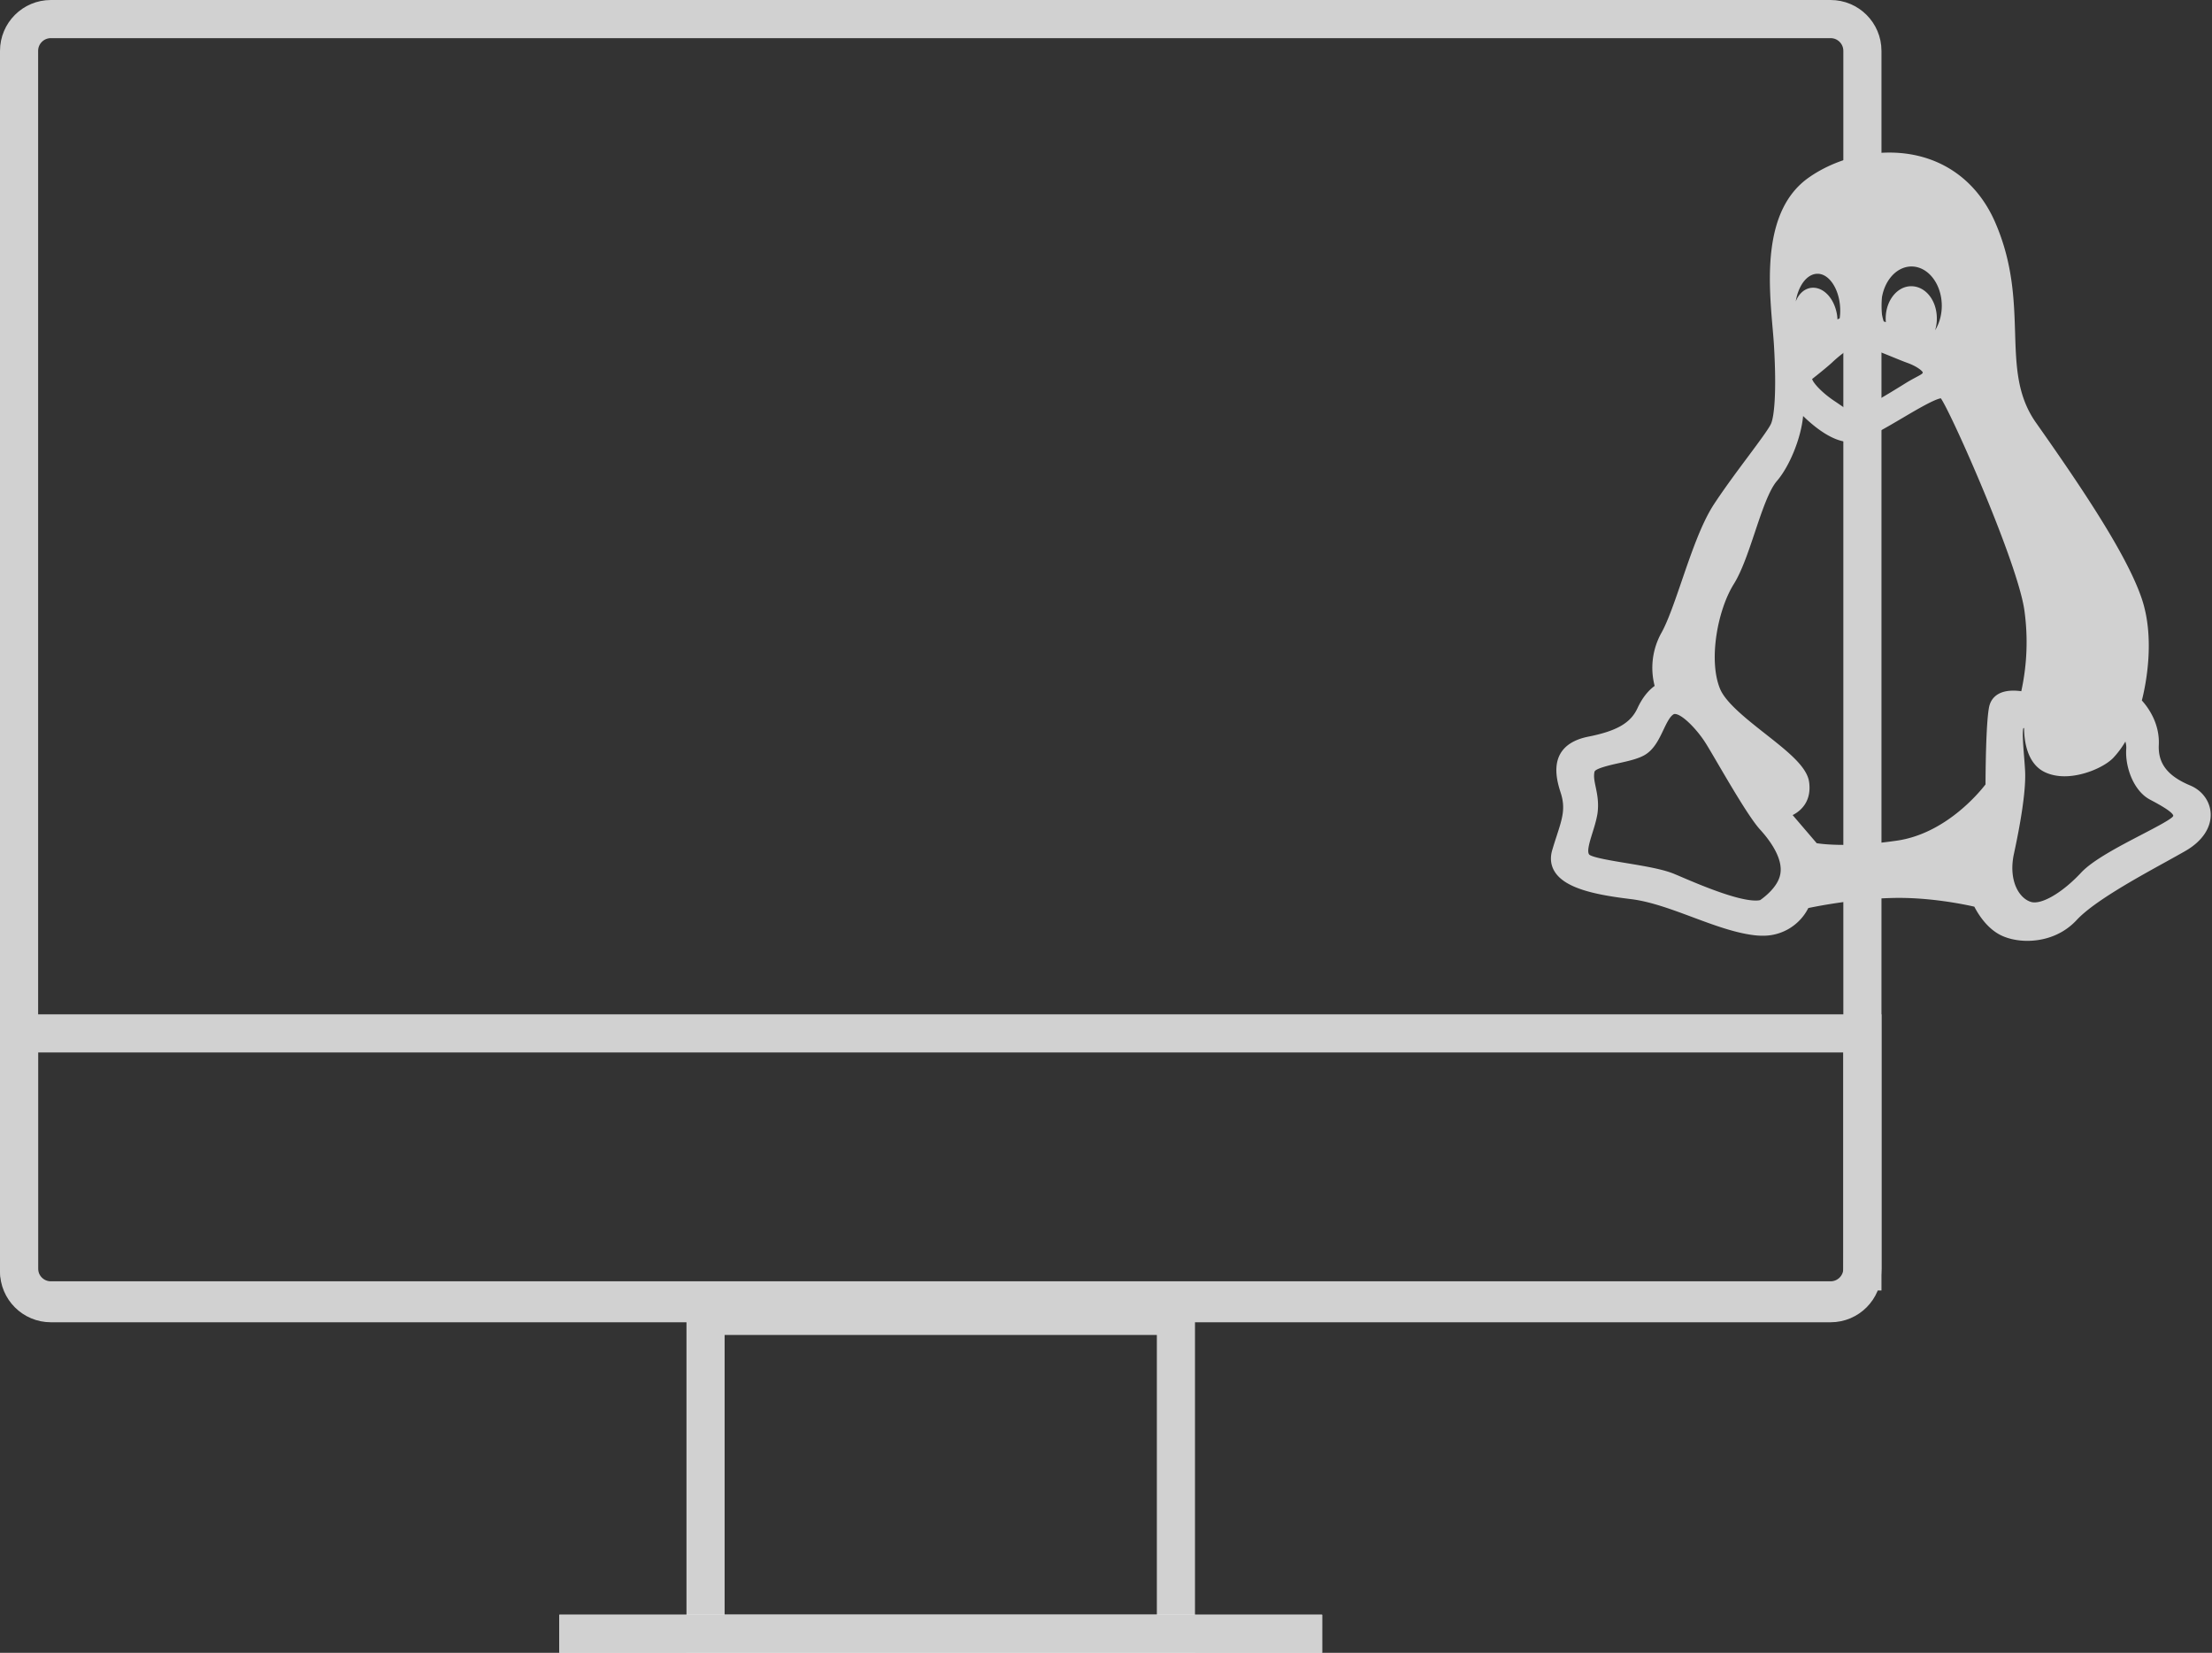 <svg xmlns="http://www.w3.org/2000/svg" xmlns:xlink="http://www.w3.org/1999/xlink" width="87" height="65" viewBox="0 0 87 65">
    <rect x="0" y="0" width="87" height="65" fill="#333333" stroke="none"/>
    <defs>
        <path id="a" d="M22 63.5h30V65H22z"/>
    </defs>
    <g fill="none" fill-rule="evenodd">
        <path stroke="#D1D1D1" stroke-width="1.5" d="M27.75 51.75v12.5h18.5v-12.5h-18.5z"/>
        <g>
            <use fill="#FFF" xlink:href="#a"/>
            <path stroke="#D1D1D1" d="M22.5 64v.5h29V64h-29z"/>
        </g>
        <path stroke="#D1D1D1" stroke-width="1.5" d="M73.25 50V2c0-.69-.56-1.25-1.25-1.25H2C1.31.75.75 1.31.75 2v48c0 .69.56 1.25 1.25 1.25h70c.69 0 1.25-.56 1.25-1.25z"/>
        <path stroke="#D1D1D1" stroke-width="1.5" d="M.75 40.639v9.25c0 .69.56 1.25 1.25 1.25h70c.69 0 1.25-.56 1.25-1.25v-9.25H.75z"/>
        <g fill="#D1D1D1" fill-rule="nonzero">
            <path d="M86.144 30.89c-.891-.372-1.273-.866-1.236-1.603.038-.86-.44-1.491-.667-1.74.137-.535.538-2.386 0-3.994-.578-1.72-2.343-4.348-4.165-6.932-.745-1.06-.78-2.214-.821-3.55-.04-1.273-.084-2.717-.78-4.321C77.718 7.002 76.2 6 74.308 6c-1.125 0-2.28.359-3.169.984-1.82 1.282-1.58 4.076-1.42 5.925.022.253.042.492.054.696.106 1.811.01 2.766-.116 3.056-.082.19-.483.729-.908 1.3-.44.59-.938 1.26-1.347 1.884-.487.751-.88 1.899-1.261 3.009-.279.812-.542 1.579-.798 2.037a2.825 2.825 0 0 0-.264 2.084c-.183.13-.449.387-.673.87-.27.59-.82.906-1.962 1.13-.525.11-.887.335-1.076.67-.276.487-.126 1.099.011 1.517.202.614.076 1.004-.153 1.71-.053.163-.113.348-.173.551-.096.321-.061.614.102.868.431.673 1.69.91 2.986 1.067.774.093 1.621.41 2.44.715.803.299 1.633.608 2.387.702.115.015.228.023.338.023a1.984 1.984 0 0 0 1.817-1.088c.409-.086 1.82-.358 3.274-.395 1.452-.042 2.857.25 3.255.341.125.245.455.803.98 1.09.29.161.692.254 1.104.254.44 0 1.277-.106 1.94-.817.66-.715 2.31-1.627 3.516-2.292.269-.149.52-.288.741-.414.677-.382 1.047-.93 1.014-1.5-.028-.475-.336-.891-.803-1.087zm-14.99-.137c-.084-.606-.848-1.207-1.732-1.902-.724-.57-1.543-1.214-1.77-1.76-.466-1.126-.098-3.107.543-4.127.317-.51.576-1.285.827-2.034.27-.808.55-1.644.862-2.01.496-.572.953-1.684 1.034-2.56.464.452 1.183 1.025 1.848 1.025.102 0 .202-.014.297-.041.454-.134 1.123-.528 1.77-.91.557-.328 1.245-.733 1.503-.77.444.65 3.022 6.47 3.285 8.339a9.012 9.012 0 0 1-.122 3.18 2.248 2.248 0 0 0-.307-.023c-.718 0-.908.4-.958.639-.127.62-.14 2.604-.142 3.05-.26.336-1.572 1.92-3.457 2.206-.768.113-1.485.171-2.131.171-.552 0-.905-.043-1.051-.066l-.947-1.106c.373-.188.747-.585.648-1.301zm1.202-18.233a1.5 1.5 0 0 0-.087.042 1.836 1.836 0 0 0-.02-.199c-.103-.607-.498-1.048-.938-1.048a.65.65 0 0 0-.102.008c-.262.045-.467.246-.58.53.1-.624.446-1.087.857-1.087.484 0 .892.665.892 1.451 0 .1-.007.198-.022.303zm3.754.468c.044-.143.068-.299.068-.46 0-.713-.443-1.272-1.009-1.272-.553 0-1.003.57-1.003 1.272 0 .047.002.095.007.143l-.086-.033a1.98 1.98 0 0 1-.096-.612c0-.852.534-1.546 1.19-1.546.657 0 1.191.694 1.191 1.546 0 .355-.096.693-.262.962zm-.484 1.66c-.01.043-.03.062-.252.18-.112.06-.252.134-.427.242l-.117.073c-.47.29-1.57.971-1.87 1.011-.202.028-.328-.052-.61-.248a8.799 8.799 0 0 0-.204-.138c-.508-.34-.836-.716-.873-.863.166-.13.577-.458.788-.652.427-.405.857-.677 1.07-.677.011 0 .021 0 .032.002.25.045.867.297 1.317.48.208.085.388.158.515.204.398.14.606.319.631.385zm3.581 18.942c.225-1.035.484-2.442.442-3.272-.01-.189-.026-.394-.042-.593-.03-.37-.073-.922-.028-1.085a.192.192 0 0 1 .03-.012c.002.475.103 1.421.845 1.751.22.099.473.149.75.149.743 0 1.568-.372 1.906-.717a3.53 3.53 0 0 0 .483-.648.797.797 0 0 1 .033.306c-.044.7.29 1.628.923 1.97l.093.05c.226.12.826.442.835.595 0 0-.005.017-.038.05-.15.14-.68.415-1.191.682-.908.472-1.936 1.008-2.398 1.504-.651.699-1.387 1.168-1.831 1.168a.472.472 0 0 1-.146-.021c-.482-.154-.88-.864-.666-1.877zM62.76 30.95c-.049-.235-.088-.42-.046-.6.03-.133.674-.276.95-.337.386-.085.786-.174 1.048-.336.354-.219.545-.622.714-.978.123-.257.249-.523.4-.61a.083.083 0 0 1 .045-.011c.282 0 .873.604 1.213 1.145.087.136.247.409.432.725.553.945 1.311 2.24 1.707 2.673.357.39.934 1.14.792 1.783-.104.5-.657.905-.788.995a.792.792 0 0 1-.175.016c-.758 0-2.257-.643-3.063-.989l-.12-.05c-.45-.193-1.184-.314-1.894-.432-.566-.093-1.34-.22-1.468-.336-.104-.12.017-.506.123-.848.077-.245.156-.499.2-.764.06-.424-.012-.769-.07-1.046z"/>
        </g>
    </g>
</svg>
